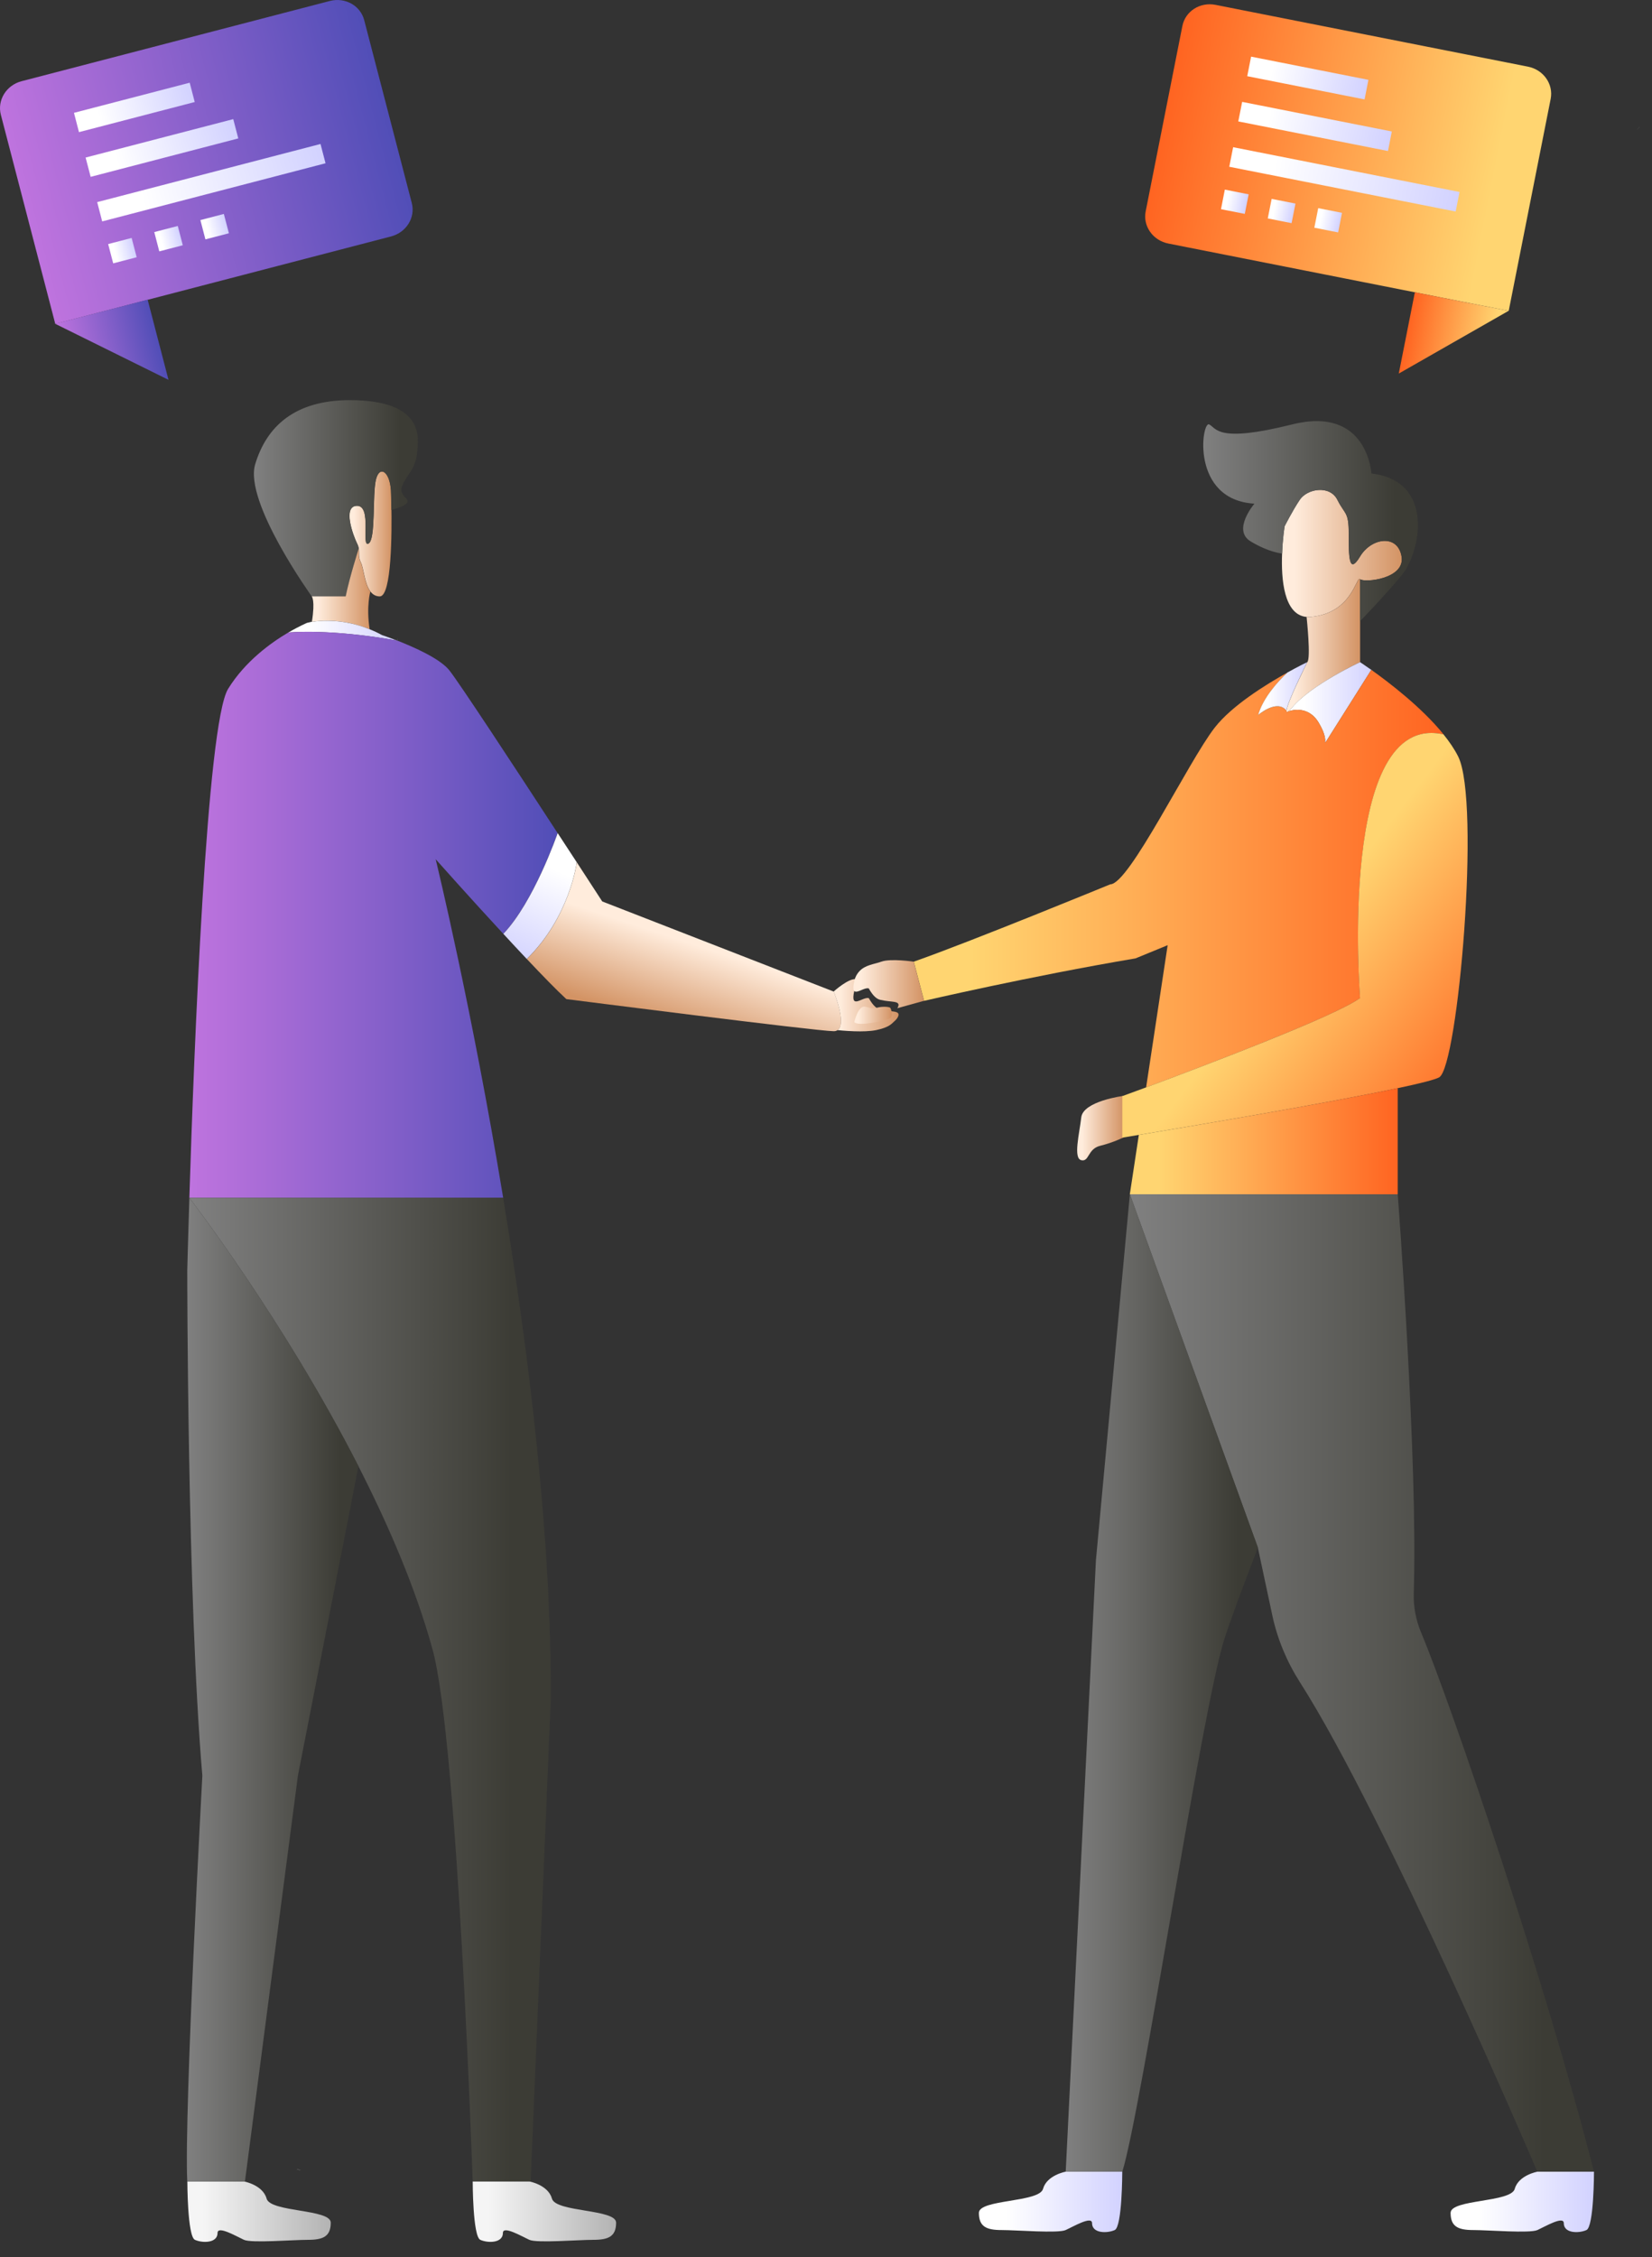 <svg width="71" height="97" viewBox="0 0 71 97" fill="none" xmlns="http://www.w3.org/2000/svg">
<rect x="0" y="0" width="71" height="97" fill="#333333" stroke="none"/>
<path d="M12.767 93.21L12.765 93.215L12.908 93.261L12.91 93.258" fill="white"/>
<path d="M13.353 51.286L13.325 51.301L13.397 51.433L13.425 51.418" fill="white"/>
<path d="M26.479 95.51C26.479 96.1 26.155 96.248 25.506 96.248C24.858 96.248 23.073 96.395 22.75 96.248C22.426 96.1 21.614 95.623 21.614 95.953C21.614 96.395 20.965 96.395 20.642 96.248C20.316 96.1 20.316 93.739 20.316 93.739H22.75C22.75 93.739 23.56 93.887 23.722 94.477C23.885 95.069 26.479 94.92 26.479 95.51Z" fill="url(#paint0_linear)"/>
<path d="M14.215 95.51C14.215 96.1 13.891 96.248 13.242 96.248C12.593 96.248 10.809 96.395 10.485 96.248C10.162 96.1 9.35 95.623 9.35 95.953C9.35 96.395 8.701 96.395 8.377 96.248C8.052 96.1 8.052 93.739 8.052 93.739H10.485C10.485 93.739 11.297 93.887 11.458 94.477C11.621 95.069 14.215 94.92 14.215 95.51Z" fill="url(#paint1_linear)"/>
<path d="M16.322 25.628C16.149 25.628 16.021 25.547 15.923 25.421C15.663 25.077 15.631 24.405 15.512 24.169C15.39 23.925 15.45 23.775 15.422 23.577C15.411 23.51 15.39 23.439 15.35 23.358C15.188 23.033 14.701 21.736 15.35 21.736C15.998 21.736 15.512 23.52 15.836 23.358C16.161 23.196 15.998 21.25 16.161 20.601C16.322 19.952 16.81 20.277 16.81 21.25C16.81 21.25 16.816 21.428 16.821 21.712C16.842 22.837 16.84 25.628 16.322 25.628Z" fill="url(#paint2_linear)"/>
<path d="M17.648 20.263C17.205 20.921 17.121 21.083 17.445 21.407C17.744 21.707 16.945 21.856 16.82 21.92C16.815 21.636 16.806 21.249 16.806 21.249C16.806 20.276 16.318 19.952 16.157 20.601C15.995 21.249 16.157 23.195 15.832 23.358C15.508 23.52 15.995 21.736 15.346 21.736C14.697 21.736 15.185 23.033 15.346 23.358C15.386 23.439 15.408 23.51 15.418 23.576C15.418 23.576 15.022 24.817 14.859 25.628H13.4C13.4 25.628 10.481 21.574 10.967 19.952C11.454 18.33 12.661 17.2 15.022 17.195C18.351 17.188 17.955 18.94 17.936 19.369C17.928 19.532 17.878 19.921 17.648 20.263Z" fill="url(#paint3_linear)"/>
<path d="M13.336 26.711L13.328 26.751L13.477 26.775L13.483 26.734" fill="#848484"/>
<path d="M15.886 27.04C14.767 26.585 13.809 26.658 13.404 26.722C13.555 25.784 13.398 25.627 13.398 25.627H14.857C15.02 24.816 15.416 23.576 15.416 23.576C15.444 23.773 15.384 23.924 15.506 24.168C15.625 24.404 15.657 25.076 15.917 25.419C15.917 25.419 15.735 26.045 15.886 27.04Z" fill="url(#paint4_linear)"/>
<path d="M17.062 27.526C14.192 27.012 12.461 27.174 12.395 27.18C12.867 26.901 13.199 26.764 13.199 26.764C13.199 26.764 13.272 26.744 13.406 26.723C13.812 26.66 14.769 26.587 15.888 27.041C16.061 27.11 16.24 27.193 16.419 27.291C16.419 27.291 16.686 27.378 17.062 27.526Z" fill="url(#paint5_linear)"/>
<path d="M21.63 40.127C20.18 38.559 18.781 36.986 18.724 36.921C18.766 37.094 20.282 43.328 21.626 51.473H8.138C8.338 45.104 8.88 31.094 9.805 29.599C10.533 28.42 11.641 27.62 12.393 27.178H12.394C12.46 27.171 14.192 27.009 17.062 27.523L17.068 27.525C17.785 27.804 18.891 28.294 19.298 28.788C19.688 29.262 22.166 33.038 23.965 35.799C23.934 35.888 22.936 38.758 21.63 40.127Z" fill="url(#paint6_linear)"/>
<path d="M23.671 73.035L22.807 93.736H20.316C20.316 93.736 19.673 74.792 18.589 70.871C17.864 68.245 16.698 65.535 15.405 63.005C12.172 56.681 8.138 51.473 8.138 51.473H21.626C22.724 58.138 23.706 66.081 23.671 73.035Z" fill="url(#paint7_linear)"/>
<path d="M15.405 63.005L12.804 76.303L10.528 93.736H8.048C7.908 90.764 8.697 76.303 8.697 76.303C8.048 68.763 8.048 54.601 8.048 54.601C8.048 54.601 8.078 53.38 8.138 51.473C8.138 51.473 12.172 56.681 15.405 63.005Z" fill="url(#paint8_linear)"/>
<path d="M24.787 37.052V37.054C24.777 37.125 24.479 39.408 22.64 41.21C22.312 40.863 21.97 40.495 21.633 40.128C22.938 38.76 23.936 35.889 23.968 35.8C24.265 36.251 24.54 36.674 24.787 37.052Z" fill="url(#paint9_linear)"/>
<path d="M35.998 44.267C35.954 44.296 35.9 44.312 35.831 44.312C35.126 44.312 24.341 42.933 24.341 42.933C23.928 42.553 23.314 41.923 22.643 41.211C24.481 39.41 24.779 37.126 24.79 37.055C25.443 38.059 25.883 38.736 25.883 38.736L35.831 42.609C35.831 42.609 36.409 43.999 35.998 44.267Z" fill="url(#paint10_linear)"/>
<path d="M15.412 62.977L15.406 63.007L15.412 62.977Z" fill="url(#paint11_linear)"/>
<path d="M23.914 35.746L23.912 35.748L24.019 35.855L24.02 35.853" fill="#848484"/>
<path d="M17.046 27.597L17.052 27.599L17.088 27.453L17.082 27.451" fill="#848484"/>
<path d="M12.395 27.256H12.396V27.105H12.395V27.256Z" fill="#848484"/>
<path d="M38.597 43.688C38.588 43.706 38.579 43.724 38.567 43.741C38.522 43.814 38.448 43.881 38.331 43.985C38.185 44.116 37.953 44.203 37.658 44.265C37.396 44.319 37.039 44.325 36.723 44.315C36.328 44.302 35.995 44.265 35.995 44.265C36.407 43.998 35.828 42.608 35.828 42.608C35.828 42.608 36.501 42 36.807 42.081C36.848 42.092 36.888 42.121 36.924 42.165C36.837 42.264 36.757 42.392 36.718 42.567C36.522 43.425 37.068 42.822 37.339 42.89C37.471 43.123 37.626 43.328 37.82 43.378C38.307 43.5 38.718 43.401 38.597 43.688Z" fill="url(#paint12_linear)"/>
<path d="M15.653 0.866L17.698 8.724C17.86 9.348 17.464 9.989 16.806 10.16L2.375 13.916L0.036 4.93C-0.126 4.302 0.274 3.659 0.926 3.49L14.175 0.042C14.831 -0.129 15.489 0.238 15.653 0.866Z" fill="url(#paint13_linear)"/>
<path d="M8.369 4.384L3.394 5.678L3.179 4.849L8.153 3.554L8.369 4.384Z" fill="url(#paint14_linear)"/>
<path d="M10.241 5.948L3.896 7.599L3.679 6.77L10.025 5.119L10.241 5.948Z" fill="url(#paint15_linear)"/>
<path d="M13.991 7.016L4.392 9.514L4.177 8.685L13.775 6.187L13.991 7.016Z" fill="url(#paint16_linear)"/>
<path d="M5.874 11.054L4.865 11.317L4.648 10.488L5.658 10.225L5.874 11.054Z" fill="url(#paint17_linear)"/>
<path d="M7.856 10.539L6.846 10.802L6.63 9.973L7.641 9.71L7.856 10.539Z" fill="url(#paint18_linear)"/>
<path d="M9.838 10.024L8.828 10.286L8.612 9.457L9.621 9.194L9.838 10.024Z" fill="url(#paint19_linear)"/>
<path d="M6.346 12.878L7.242 16.322L2.371 13.913L6.346 12.878Z" fill="url(#paint20_linear)"/>
<path d="M70.47 5.46L70.469 5.458L70.362 5.565L70.363 5.566" fill="white"/>
<path d="M48.287 47.091V48.876C48.287 48.876 47.85 49.097 47.291 49.234C46.734 49.368 46.822 49.936 46.471 49.854C46.118 49.773 46.39 48.719 46.471 48.017C46.552 47.313 48.287 47.091 48.287 47.091Z" fill="url(#paint21_linear)"/>
<path d="M68.505 93.318H66.073C66.073 93.318 59.546 78.046 55.874 72.296C55.311 71.415 54.904 70.446 54.684 69.425L54.06 66.501L48.558 51.318H60.072C60.072 51.318 60.947 62.818 60.761 68.44C60.742 69.029 60.85 69.615 61.079 70.158C62.357 73.203 66.397 85.048 68.505 93.318Z" fill="url(#paint22_linear)"/>
<path d="M58.452 24.887C58.291 24.724 58.128 26.346 56.344 26.508C56.276 26.515 56.211 26.515 56.151 26.51C55.18 26.419 55.058 24.898 55.102 23.784C55.126 23.129 55.209 22.616 55.209 22.616C55.209 22.616 55.534 21.968 55.858 21.481C56.181 20.995 57.155 20.832 57.479 21.481C57.804 22.13 57.965 21.968 57.965 22.941C57.965 23.914 57.965 24.724 58.452 23.914C58.938 23.103 60.073 22.941 60.236 23.914C60.399 24.887 58.614 25.049 58.452 24.887Z" fill="url(#paint23_linear)"/>
<path d="M56.077 26.509H56.227V26.507H56.077V26.509Z" fill="#848484"/>
<path d="M58.455 24.886V28.453C58.455 28.453 56.347 29.427 55.537 30.4C55.465 30.485 55.412 30.541 55.373 30.57L55.372 30.571C55.31 30.619 55.287 30.601 55.293 30.536C55.319 30.19 56.152 28.523 56.183 28.455L56.185 28.453C56.344 28.294 56.161 26.571 56.155 26.509C56.215 26.514 56.28 26.514 56.347 26.507C58.132 26.345 58.294 24.724 58.455 24.886Z" fill="url(#paint24_linear)"/>
<path d="M60.238 24.724C59.428 25.697 58.454 26.691 58.454 26.691V24.887C58.617 25.049 60.401 24.887 60.238 23.914C60.076 22.941 58.94 23.103 58.454 23.914C57.968 24.724 57.968 23.914 57.968 22.941C57.968 21.968 57.807 22.13 57.481 21.481C57.158 20.832 56.184 20.994 55.86 21.481C55.536 21.968 55.211 22.616 55.211 22.616C55.211 22.616 55.128 23.129 55.104 23.784C55.104 23.784 54.562 23.751 53.752 23.265C52.94 22.778 53.914 21.643 53.914 21.643C51.158 21.481 51.644 18.075 51.968 18.238C52.293 18.4 52.293 19.049 55.536 18.238C58.779 17.427 58.94 20.346 58.94 20.346C61.699 20.67 61.05 23.751 60.238 24.724Z" fill="url(#paint25_linear)"/>
<path d="M58.936 28.785L56.995 31.86C56.832 32.022 57.157 31.86 56.671 31.049C56.197 30.261 55.415 30.554 55.372 30.571C55.411 30.541 55.464 30.486 55.536 30.4C56.346 29.427 58.454 28.454 58.454 28.454C58.454 28.454 58.639 28.574 58.936 28.785Z" fill="url(#paint26_linear)"/>
<path d="M62.041 31.557C57.472 30.527 58.454 42.886 58.454 42.886C57.429 43.655 51.636 45.844 49.258 46.727L50.184 40.616L48.803 41.183C44.283 41.945 39.715 43.008 39.715 43.008L39.272 41.324C41.703 40.473 47.719 38 47.719 38C48.53 38 51.07 32.729 52.204 31.27C52.942 30.321 54.402 29.416 55.334 28.899C54.926 29.283 54.289 29.976 54.076 30.723C54.076 30.723 54.886 30.023 55.292 30.535C55.286 30.6 55.309 30.618 55.37 30.571L55.372 30.569C55.416 30.553 56.197 30.259 56.671 31.047C57.158 31.858 56.833 32.021 56.995 31.858L58.936 28.784C59.675 29.309 61.104 30.396 62.041 31.557Z" fill="url(#paint27_linear)"/>
<path d="M61.857 46.292C61.691 46.391 61.027 46.558 60.073 46.76C57.018 47.409 51.003 48.425 48.946 48.768C48.496 48.844 48.235 48.886 48.235 48.886V47.102C48.235 47.102 48.627 46.96 49.255 46.727C51.633 45.844 57.426 43.655 58.451 42.886C58.451 42.886 57.469 30.527 62.038 31.557C62.292 31.871 62.511 32.191 62.669 32.507C63.641 34.453 62.669 45.805 61.857 46.292Z" fill="url(#paint28_linear)"/>
<path d="M56.18 28.454C56.148 28.522 55.315 30.189 55.29 30.535C54.883 30.022 54.073 30.723 54.073 30.723C54.287 29.975 54.924 29.283 55.332 28.898C55.811 28.631 56.151 28.467 56.18 28.454Z" fill="url(#paint29_linear)"/>
<path d="M60.072 46.76V51.319H48.558L48.945 48.769C51.002 48.425 57.017 47.409 60.072 46.76Z" fill="url(#paint30_linear)"/>
<path d="M58.88 28.733L58.875 28.739L58.996 28.83L59 28.823" fill="#848484"/>
<path d="M54.062 66.501C53.378 68.285 52.844 69.729 52.615 70.453C51.642 73.534 49.046 90.724 48.236 93.318H45.803L47.101 67.047L48.56 51.318L54.062 66.501Z" fill="url(#paint31_linear)"/>
<path d="M48.233 93.32C48.233 93.32 48.233 95.681 47.91 95.828C47.584 95.976 46.935 95.976 46.935 95.533C46.935 95.203 46.126 95.681 45.8 95.828C45.477 95.976 43.692 95.828 43.043 95.828C42.396 95.828 42.071 95.681 42.071 95.09C42.071 94.5 44.665 94.649 44.828 94.058C44.99 93.467 45.8 93.32 45.8 93.32H48.233Z" fill="url(#paint32_linear)"/>
<path d="M68.507 93.32C68.507 93.32 68.507 95.681 68.183 95.828C67.858 95.976 67.209 95.976 67.209 95.533C67.209 95.203 66.399 95.681 66.076 95.828C65.75 95.976 63.966 95.828 63.319 95.828C62.67 95.828 62.344 95.681 62.344 95.09C62.344 94.5 64.94 94.649 65.101 94.058C65.264 93.467 66.076 93.32 66.076 93.32H68.507Z" fill="url(#paint33_linear)"/>
<path d="M38.596 43.27C38.716 42.983 38.305 43.082 37.819 42.961C37.624 42.91 37.469 42.706 37.337 42.472C37.066 42.404 36.521 43.007 36.717 42.15C36.756 41.974 36.836 41.846 36.923 41.748C37.183 41.457 37.575 41.436 37.879 41.324C38.284 41.177 39.27 41.324 39.27 41.324L39.713 43.007L38.566 43.324C38.578 43.306 38.587 43.288 38.596 43.27Z" fill="url(#paint34_linear)"/>
<path d="M36.714 43.925C36.714 43.925 36.878 43.197 37.184 43.258C37.491 43.32 37.435 43.368 37.687 43.303C37.937 43.237 38.224 43.26 38.265 43.31C38.304 43.36 38.393 43.676 38.252 43.756C38.112 43.837 36.93 44.129 36.714 43.925Z" fill="url(#paint35_linear)"/>
<path d="M50.816 1.119L49.239 9.084C49.114 9.717 49.548 10.333 50.213 10.465L64.842 13.358L66.645 4.25C66.771 3.613 66.333 2.996 65.672 2.865L52.243 0.209C51.576 0.077 50.941 0.482 50.816 1.119Z" fill="url(#paint36_linear)"/>
<path d="M58.647 4.272L53.604 3.274L53.77 2.434L58.812 3.431L58.647 4.272Z" fill="url(#paint37_linear)"/>
<path d="M59.653 6.49L53.219 5.218L53.386 4.378L59.818 5.65L59.653 6.49Z" fill="url(#paint38_linear)"/>
<path d="M62.562 9.09L52.832 7.166L52.998 6.325L62.728 8.25L62.562 9.09Z" fill="url(#paint39_linear)"/>
<path d="M53.499 9.191L52.476 8.989L52.641 8.148L53.665 8.351L53.499 9.191Z" fill="url(#paint40_linear)"/>
<path d="M55.51 9.589L54.487 9.386L54.653 8.546L55.677 8.748L55.51 9.589Z" fill="url(#paint41_linear)"/>
<path d="M57.511 9.987L56.488 9.785L56.655 8.944L57.677 9.147L57.511 9.987Z" fill="url(#paint42_linear)"/>
<path d="M60.808 12.561L60.117 16.052L64.836 13.357L60.808 12.561Z" fill="url(#paint43_linear)"/>
<defs>
<linearGradient id="paint0_linear" x1="20.316" y1="95.037" x2="26.479" y2="95.037" gradientUnits="userSpaceOnUse">
<stop stop-color="#F5F5F5"/>
<stop offset="0.107" stop-color="#F5F5F5"/>
<stop offset="1" stop-color="#B3B3B3"/>
</linearGradient>
<linearGradient id="paint1_linear" x1="8.052" y1="95.037" x2="14.215" y2="95.037" gradientUnits="userSpaceOnUse">
<stop stop-color="#F5F5F5"/>
<stop offset="0.107" stop-color="#F5F5F5"/>
<stop offset="1" stop-color="#B3B3B3"/>
</linearGradient>
<linearGradient id="paint2_linear" x1="15.021" y1="22.946" x2="16.826" y2="22.946" gradientUnits="userSpaceOnUse">
<stop stop-color="#FFECDC"/>
<stop offset="0.107" stop-color="#FFECDC"/>
<stop offset="1" stop-color="#D39364"/>
</linearGradient>
<linearGradient id="paint3_linear" x1="10.913" y1="21.411" x2="17.96" y2="21.411" gradientUnits="userSpaceOnUse">
<stop stop-color="#808080"/>
<stop offset="0.893" stop-color="#3C3C35"/>
<stop offset="1" stop-color="#3C3C35"/>
</linearGradient>
<linearGradient id="paint4_linear" x1="13.398" y1="25.308" x2="15.918" y2="25.308" gradientUnits="userSpaceOnUse">
<stop stop-color="#FFECDC"/>
<stop offset="0.107" stop-color="#FFECDC"/>
<stop offset="1" stop-color="#D39364"/>
</linearGradient>
<linearGradient id="paint5_linear" x1="12.395" y1="27.101" x2="17.062" y2="27.101" gradientUnits="userSpaceOnUse">
<stop stop-color="white"/>
<stop offset="0.003" stop-color="white"/>
<stop offset="0.191" stop-color="white"/>
<stop offset="1" stop-color="#D2D2FF"/>
</linearGradient>
<linearGradient id="paint6_linear" x1="8.138" y1="39.311" x2="23.965" y2="39.311" gradientUnits="userSpaceOnUse">
<stop stop-color="#BE73DE"/>
<stop offset="0.007" stop-color="#BE73DE"/>
<stop offset="1" stop-color="#514EB7"/>
</linearGradient>
<linearGradient id="paint7_linear" x1="8.138" y1="72.606" x2="23.672" y2="72.606" gradientUnits="userSpaceOnUse">
<stop stop-color="#808080"/>
<stop offset="0.893" stop-color="#3C3C35"/>
<stop offset="1" stop-color="#3C3C35"/>
</linearGradient>
<linearGradient id="paint8_linear" x1="8.031" y1="72.606" x2="15.404" y2="72.606" gradientUnits="userSpaceOnUse">
<stop stop-color="#808080"/>
<stop offset="0.893" stop-color="#3C3C35"/>
<stop offset="1" stop-color="#3C3C35"/>
</linearGradient>
<linearGradient id="paint9_linear" x1="24.305" y1="36.434" x2="22.101" y2="41.372" gradientUnits="userSpaceOnUse">
<stop stop-color="white"/>
<stop offset="0.003" stop-color="white"/>
<stop offset="0.191" stop-color="white"/>
<stop offset="1" stop-color="#D2D2FF"/>
</linearGradient>
<linearGradient id="paint10_linear" x1="30.186" y1="40.232" x2="28.862" y2="44.205" gradientUnits="userSpaceOnUse">
<stop stop-color="#FFECDC"/>
<stop offset="0.107" stop-color="#FFECDC"/>
<stop offset="1" stop-color="#D39364"/>
</linearGradient>
<linearGradient id="paint11_linear" x1="15.406" y1="62.992" x2="15.413" y2="62.992" gradientUnits="userSpaceOnUse">
<stop stop-color="white"/>
<stop offset="0.003" stop-color="white"/>
<stop offset="0.191" stop-color="white"/>
<stop offset="1" stop-color="#D2D2FF"/>
</linearGradient>
<linearGradient id="paint12_linear" x1="35.828" y1="43.196" x2="38.618" y2="43.196" gradientUnits="userSpaceOnUse">
<stop stop-color="#FFECDC"/>
<stop offset="0.107" stop-color="#FFECDC"/>
<stop offset="1" stop-color="#D39364"/>
</linearGradient>
<linearGradient id="paint13_linear" x1="1.059" y1="8.857" x2="16.675" y2="4.792" gradientUnits="userSpaceOnUse">
<stop stop-color="#BE73DE"/>
<stop offset="0.007" stop-color="#BE73DE"/>
<stop offset="1" stop-color="#514EB7"/>
</linearGradient>
<linearGradient id="paint14_linear" x1="3.286" y1="5.264" x2="8.26" y2="3.969" gradientUnits="userSpaceOnUse">
<stop stop-color="white"/>
<stop offset="0.003" stop-color="white"/>
<stop offset="0.191" stop-color="white"/>
<stop offset="1" stop-color="#D2D2FF"/>
</linearGradient>
<linearGradient id="paint15_linear" x1="3.787" y1="7.185" x2="10.133" y2="5.533" gradientUnits="userSpaceOnUse">
<stop stop-color="white"/>
<stop offset="0.003" stop-color="white"/>
<stop offset="0.191" stop-color="white"/>
<stop offset="1" stop-color="#D2D2FF"/>
</linearGradient>
<linearGradient id="paint16_linear" x1="4.285" y1="9.1" x2="13.884" y2="6.601" gradientUnits="userSpaceOnUse">
<stop stop-color="white"/>
<stop offset="0.003" stop-color="white"/>
<stop offset="0.191" stop-color="white"/>
<stop offset="1" stop-color="#D2D2FF"/>
</linearGradient>
<linearGradient id="paint17_linear" x1="4.756" y1="10.902" x2="5.766" y2="10.639" gradientUnits="userSpaceOnUse">
<stop stop-color="white"/>
<stop offset="0.003" stop-color="white"/>
<stop offset="0.191" stop-color="white"/>
<stop offset="1" stop-color="#D2D2FF"/>
</linearGradient>
<linearGradient id="paint18_linear" x1="6.739" y1="10.387" x2="7.749" y2="10.125" gradientUnits="userSpaceOnUse">
<stop stop-color="white"/>
<stop offset="0.003" stop-color="white"/>
<stop offset="0.191" stop-color="white"/>
<stop offset="1" stop-color="#D2D2FF"/>
</linearGradient>
<linearGradient id="paint19_linear" x1="8.719" y1="9.872" x2="9.729" y2="9.609" gradientUnits="userSpaceOnUse">
<stop stop-color="white"/>
<stop offset="0.003" stop-color="white"/>
<stop offset="0.191" stop-color="white"/>
<stop offset="1" stop-color="#D2D2FF"/>
</linearGradient>
<linearGradient id="paint20_linear" x1="2.819" y1="15.635" x2="6.794" y2="14.6" gradientUnits="userSpaceOnUse">
<stop stop-color="#BE73DE"/>
<stop offset="0.007" stop-color="#BE73DE"/>
<stop offset="1" stop-color="#514EB7"/>
</linearGradient>
<linearGradient id="paint21_linear" x1="46.295" y1="48.477" x2="48.287" y2="48.477" gradientUnits="userSpaceOnUse">
<stop stop-color="#FFECDC"/>
<stop offset="0.107" stop-color="#FFECDC"/>
<stop offset="1" stop-color="#D39364"/>
</linearGradient>
<linearGradient id="paint22_linear" x1="48.558" y1="72.319" x2="68.505" y2="72.319" gradientUnits="userSpaceOnUse">
<stop stop-color="#808080"/>
<stop offset="0.893" stop-color="#3C3C35"/>
<stop offset="1" stop-color="#3C3C35"/>
</linearGradient>
<linearGradient id="paint23_linear" x1="55.094" y1="23.783" x2="60.246" y2="23.783" gradientUnits="userSpaceOnUse">
<stop stop-color="#FFECDC"/>
<stop offset="0.107" stop-color="#FFECDC"/>
<stop offset="1" stop-color="#D39364"/>
</linearGradient>
<linearGradient id="paint24_linear" x1="55.292" y1="27.736" x2="58.455" y2="27.736" gradientUnits="userSpaceOnUse">
<stop stop-color="#FFECDC"/>
<stop offset="0.107" stop-color="#FFECDC"/>
<stop offset="1" stop-color="#D39364"/>
</linearGradient>
<linearGradient id="paint25_linear" x1="51.713" y1="22.393" x2="60.939" y2="22.393" gradientUnits="userSpaceOnUse">
<stop stop-color="#808080"/>
<stop offset="0.893" stop-color="#3C3C35"/>
<stop offset="1" stop-color="#3C3C35"/>
</linearGradient>
<linearGradient id="paint26_linear" x1="55.372" y1="30.185" x2="58.936" y2="30.185" gradientUnits="userSpaceOnUse">
<stop stop-color="white"/>
<stop offset="0.003" stop-color="white"/>
<stop offset="0.191" stop-color="white"/>
<stop offset="1" stop-color="#D2D2FF"/>
</linearGradient>
<linearGradient id="paint27_linear" x1="39.272" y1="37.755" x2="62.04" y2="37.755" gradientUnits="userSpaceOnUse">
<stop stop-color="#FFD571"/>
<stop offset="0.107" stop-color="#FFD571"/>
<stop offset="1" stop-color="#FF6421"/>
</linearGradient>
<linearGradient id="paint28_linear" x1="54.678" y1="39.87" x2="63.922" y2="46.951" gradientUnits="userSpaceOnUse">
<stop stop-color="#FFD571"/>
<stop offset="0.107" stop-color="#FFD571"/>
<stop offset="1" stop-color="#FF6421"/>
</linearGradient>
<linearGradient id="paint29_linear" x1="54.073" y1="29.588" x2="56.18" y2="29.588" gradientUnits="userSpaceOnUse">
<stop stop-color="white"/>
<stop offset="0.003" stop-color="white"/>
<stop offset="0.191" stop-color="white"/>
<stop offset="1" stop-color="#D2D2FF"/>
</linearGradient>
<linearGradient id="paint30_linear" x1="48.558" y1="49.04" x2="60.072" y2="49.04" gradientUnits="userSpaceOnUse">
<stop stop-color="#FFD571"/>
<stop offset="0.107" stop-color="#FFD571"/>
<stop offset="1" stop-color="#FF6421"/>
</linearGradient>
<linearGradient id="paint31_linear" x1="45.803" y1="72.319" x2="54.061" y2="72.319" gradientUnits="userSpaceOnUse">
<stop stop-color="#808080"/>
<stop offset="0.893" stop-color="#3C3C35"/>
<stop offset="1" stop-color="#3C3C35"/>
</linearGradient>
<linearGradient id="paint32_linear" x1="42.071" y1="94.618" x2="48.233" y2="94.618" gradientUnits="userSpaceOnUse">
<stop stop-color="white"/>
<stop offset="0.003" stop-color="white"/>
<stop offset="0.191" stop-color="white"/>
<stop offset="1" stop-color="#D2D2FF"/>
</linearGradient>
<linearGradient id="paint33_linear" x1="62.344" y1="94.618" x2="68.507" y2="94.618" gradientUnits="userSpaceOnUse">
<stop stop-color="white"/>
<stop offset="0.003" stop-color="white"/>
<stop offset="0.191" stop-color="white"/>
<stop offset="1" stop-color="#D2D2FF"/>
</linearGradient>
<linearGradient id="paint34_linear" x1="36.674" y1="42.291" x2="39.712" y2="42.291" gradientUnits="userSpaceOnUse">
<stop stop-color="#FFECDC"/>
<stop offset="0.107" stop-color="#FFECDC"/>
<stop offset="1" stop-color="#D39364"/>
</linearGradient>
<linearGradient id="paint35_linear" x1="36.714" y1="43.626" x2="38.329" y2="43.626" gradientUnits="userSpaceOnUse">
<stop stop-color="#FFECDC"/>
<stop offset="0.107" stop-color="#FFECDC"/>
<stop offset="1" stop-color="#D39364"/>
</linearGradient>
<linearGradient id="paint36_linear" x1="65.857" y1="8.23" x2="50.027" y2="5.1" gradientUnits="userSpaceOnUse">
<stop stop-color="#FFD571"/>
<stop offset="0.107" stop-color="#FFD571"/>
<stop offset="1" stop-color="#FF6421"/>
</linearGradient>
<linearGradient id="paint37_linear" x1="53.687" y1="2.854" x2="58.73" y2="3.851" gradientUnits="userSpaceOnUse">
<stop stop-color="white"/>
<stop offset="0.003" stop-color="white"/>
<stop offset="0.191" stop-color="white"/>
<stop offset="1" stop-color="#D2D2FF"/>
</linearGradient>
<linearGradient id="paint38_linear" x1="53.302" y1="4.798" x2="59.734" y2="6.07" gradientUnits="userSpaceOnUse">
<stop stop-color="white"/>
<stop offset="0.003" stop-color="white"/>
<stop offset="0.191" stop-color="white"/>
<stop offset="1" stop-color="#D2D2FF"/>
</linearGradient>
<linearGradient id="paint39_linear" x1="52.915" y1="6.746" x2="62.645" y2="8.67" gradientUnits="userSpaceOnUse">
<stop stop-color="white"/>
<stop offset="0.003" stop-color="white"/>
<stop offset="0.191" stop-color="white"/>
<stop offset="1" stop-color="#D2D2FF"/>
</linearGradient>
<linearGradient id="paint40_linear" x1="52.558" y1="8.569" x2="53.582" y2="8.771" gradientUnits="userSpaceOnUse">
<stop stop-color="white"/>
<stop offset="0.003" stop-color="white"/>
<stop offset="0.191" stop-color="white"/>
<stop offset="1" stop-color="#D2D2FF"/>
</linearGradient>
<linearGradient id="paint41_linear" x1="54.57" y1="8.966" x2="55.594" y2="9.169" gradientUnits="userSpaceOnUse">
<stop stop-color="white"/>
<stop offset="0.003" stop-color="white"/>
<stop offset="0.191" stop-color="white"/>
<stop offset="1" stop-color="#D2D2FF"/>
</linearGradient>
<linearGradient id="paint42_linear" x1="56.571" y1="9.364" x2="57.594" y2="9.567" gradientUnits="userSpaceOnUse">
<stop stop-color="white"/>
<stop offset="0.003" stop-color="white"/>
<stop offset="0.191" stop-color="white"/>
<stop offset="1" stop-color="#D2D2FF"/>
</linearGradient>
<linearGradient id="paint43_linear" x1="64.491" y1="15.103" x2="60.462" y2="14.306" gradientUnits="userSpaceOnUse">
<stop stop-color="#FFD571"/>
<stop offset="0.107" stop-color="#FFD571"/>
<stop offset="1" stop-color="#FF6421"/>
</linearGradient>
</defs>
</svg>
